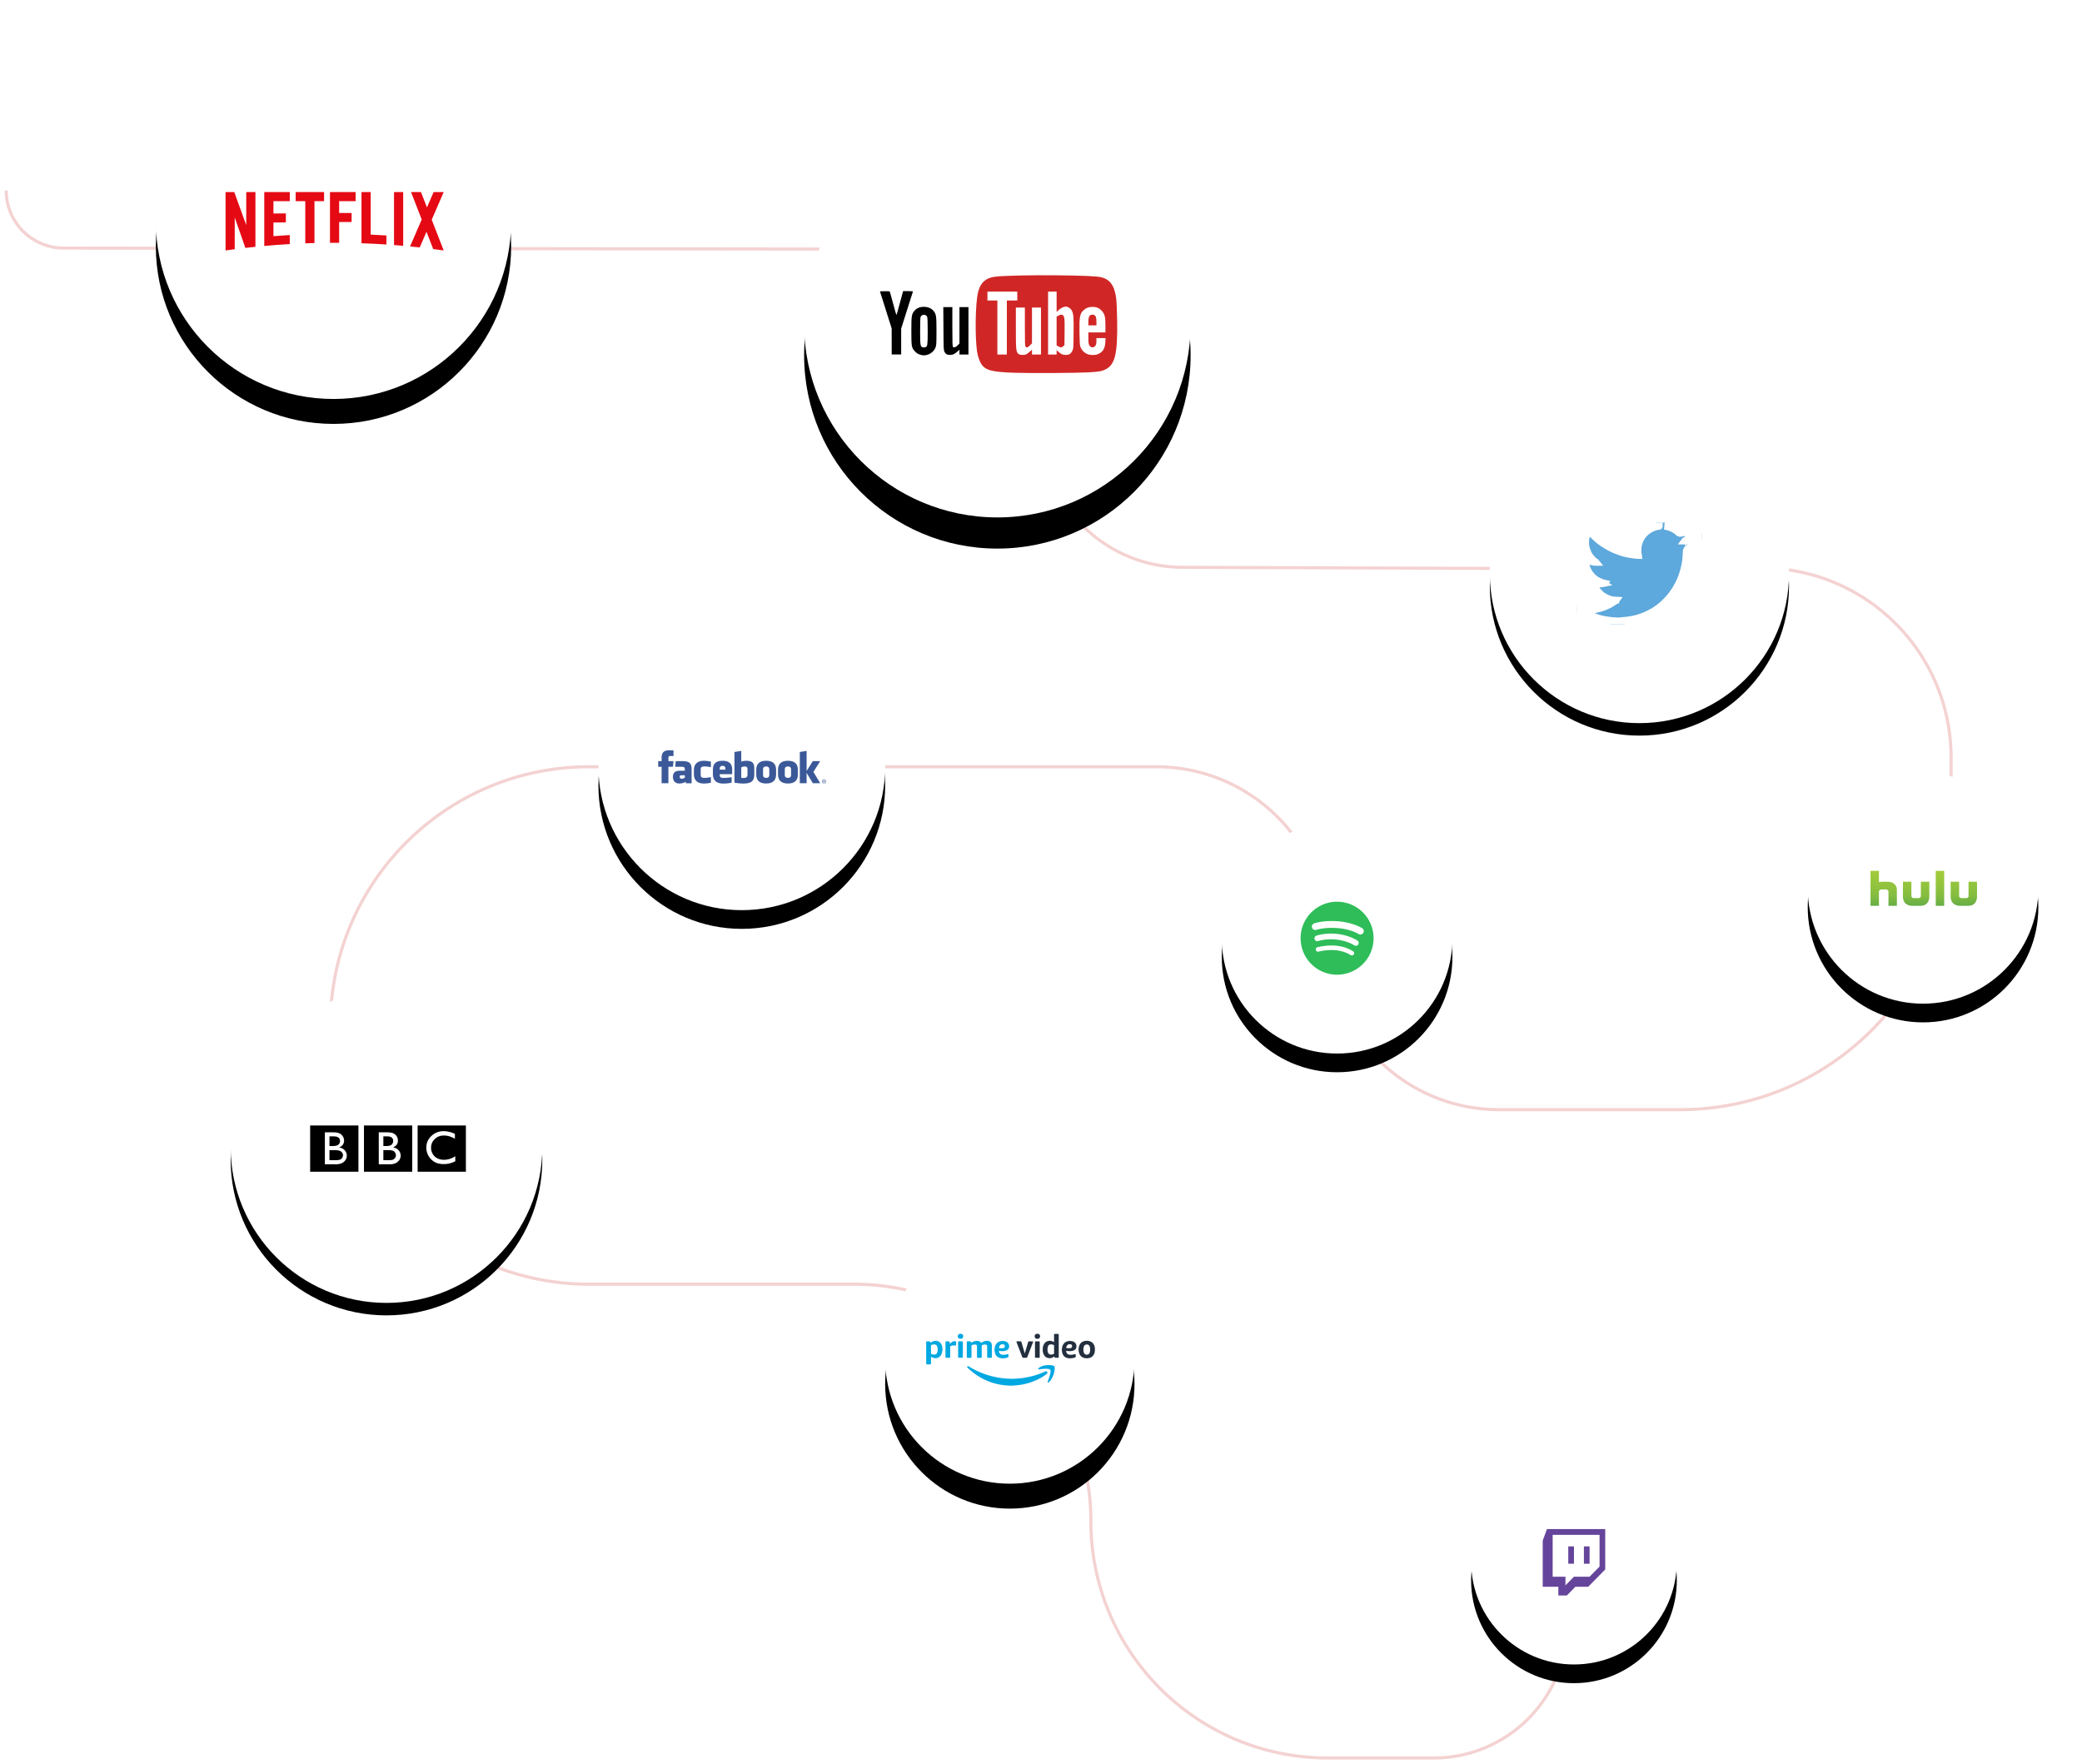 <svg xmlns="http://www.w3.org/2000/svg" xmlns:xlink="http://www.w3.org/1999/xlink" width="334" height="283" viewBox="0 0 334 283">
    <defs>
        <circle id="b" cx="28.5" cy="28.5" r="28.5"/>
        <filter id="a" width="164.9%" height="164.9%" x="-32.5%" y="-25.4%" filterUnits="objectBoundingBox">
            <feOffset dy="4" in="SourceAlpha" result="shadowOffsetOuter1"/>
            <feGaussianBlur in="shadowOffsetOuter1" result="shadowBlurOuter1" stdDeviation="5.5"/>
            <feColorMatrix in="shadowBlurOuter1" values="0 0 0 0 0.486 0 0 0 0 0.522 0 0 0 0 0.557 0 0 0 0.2 0"/>
        </filter>
        <circle id="d" cx="24" cy="24" r="24"/>
        <filter id="c" width="160.4%" height="160.4%" x="-30.2%" y="-26%" filterUnits="objectBoundingBox">
            <feOffset dy="2" in="SourceAlpha" result="shadowOffsetOuter1"/>
            <feGaussianBlur in="shadowOffsetOuter1" result="shadowBlurOuter1" stdDeviation="4.5"/>
            <feColorMatrix in="shadowBlurOuter1" values="0 0 0 0 0.486 0 0 0 0 0.522 0 0 0 0 0.557 0 0 0 0.2 0"/>
        </filter>
        <circle id="f" cx="18.5" cy="18.5" r="18.5"/>
        <filter id="e" width="164.9%" height="164.9%" x="-32.4%" y="-24.3%" filterUnits="objectBoundingBox">
            <feOffset dy="3" in="SourceAlpha" result="shadowOffsetOuter1"/>
            <feGaussianBlur in="shadowOffsetOuter1" result="shadowBlurOuter1" stdDeviation="3.5"/>
            <feColorMatrix in="shadowBlurOuter1" values="0 0 0 0 0.486 0 0 0 0 0.522 0 0 0 0 0.557 0 0 0 0.2 0"/>
        </filter>
        <linearGradient id="g" x1="50%" x2="50%" y1="0%" y2="100%">
            <stop offset="0%" stop-color="#A3CC39"/>
            <stop offset="69.8%" stop-color="#85BD40"/>
            <stop offset="100%" stop-color="#65AD45"/>
        </linearGradient>
        <circle id="i" cx="25" cy="25" r="25"/>
        <filter id="h" width="152%" height="152%" x="-26%" y="-22%" filterUnits="objectBoundingBox">
            <feOffset dy="2" in="SourceAlpha" result="shadowOffsetOuter1"/>
            <feGaussianBlur in="shadowOffsetOuter1" result="shadowBlurOuter1" stdDeviation="4"/>
            <feColorMatrix in="shadowBlurOuter1" values="0 0 0 0 0.486 0 0 0 0 0.522 0 0 0 0 0.557 0 0 0 0.2 0"/>
        </filter>
        <circle id="k" cx="31" cy="31" r="31"/>
        <filter id="j" width="166.1%" height="166.1%" x="-33.1%" y="-25%" filterUnits="objectBoundingBox">
            <feOffset dy="5" in="SourceAlpha" result="shadowOffsetOuter1"/>
            <feGaussianBlur in="shadowOffsetOuter1" result="shadowBlurOuter1" stdDeviation="6"/>
            <feColorMatrix in="shadowBlurOuter1" values="0 0 0 0 0.486 0 0 0 0 0.522 0 0 0 0 0.557 0 0 0 0.2 0"/>
        </filter>
        <circle id="m" cx="20" cy="20" r="20"/>
        <filter id="l" width="170%" height="170%" x="-35%" y="-25%" filterUnits="objectBoundingBox">
            <feOffset dy="4" in="SourceAlpha" result="shadowOffsetOuter1"/>
            <feGaussianBlur in="shadowOffsetOuter1" result="shadowBlurOuter1" stdDeviation="4"/>
            <feColorMatrix in="shadowBlurOuter1" values="0 0 0 0 0.486 0 0 0 0 0.522 0 0 0 0 0.557 0 0 0 0.2 0"/>
        </filter>
        <circle id="o" cx="16.5" cy="16.5" r="16.5"/>
        <filter id="n" width="172.7%" height="172.7%" x="-36.4%" y="-27.3%" filterUnits="objectBoundingBox">
            <feOffset dy="3" in="SourceAlpha" result="shadowOffsetOuter1"/>
            <feGaussianBlur in="shadowOffsetOuter1" result="shadowBlurOuter1" stdDeviation="3.5"/>
            <feColorMatrix in="shadowBlurOuter1" values="0 0 0 0 0.486 0 0 0 0 0.522 0 0 0 0 0.557 0 0 0 0.2 0"/>
        </filter>
        <circle id="q" cx="23" cy="23" r="23"/>
        <filter id="p" width="165.2%" height="165.2%" x="-32.6%" y="-26.1%" filterUnits="objectBoundingBox">
            <feOffset dy="3" in="SourceAlpha" result="shadowOffsetOuter1"/>
            <feGaussianBlur in="shadowOffsetOuter1" result="shadowBlurOuter1" stdDeviation="4.5"/>
            <feColorMatrix in="shadowBlurOuter1" values="0 0 0 0 0.486 0 0 0 0 0.522 0 0 0 0 0.557 0 0 0 0.2 0"/>
        </filter>
        <circle id="s" cx="18.5" cy="18.5" r="18.5"/>
        <filter id="r" width="164.9%" height="164.9%" x="-32.4%" y="-24.3%" filterUnits="objectBoundingBox">
            <feOffset dy="3" in="SourceAlpha" result="shadowOffsetOuter1"/>
            <feGaussianBlur in="shadowOffsetOuter1" result="shadowBlurOuter1" stdDeviation="3.5"/>
            <feColorMatrix in="shadowBlurOuter1" values="0 0 0 0 0.486 0 0 0 0 0.522 0 0 0 0 0.557 0 0 0 0.2 0"/>
        </filter>
    </defs>
    <g fill="none" fill-rule="evenodd">
        <path stroke="#F4D2D2" stroke-width=".5" d="M1 30.575a9.22 9.22 0 0 0 9.208 9.22l134.034.175C156.815 39.987 167 50.185 167 62.758v5.46c0 12.555 10.154 22.744 22.71 22.788l62.134.216h.162l30.457-.111c16.804-.061 30.476 13.512 30.537 30.316V134.5c0 24.024-19.476 43.5-43.5 43.5h-29c-15.188 0-27.5-12.312-27.5-27.5S200.688 123 185.5 123h-91C71.58 123 53 141.58 53 164.5S71.58 206 94.5 206H137c20.987 0 38 17.013 38 38s17.013 38 38 38h17c11.826 0 21.412-9.587 21.412-21.412 0-5.998-2.515-11.72-6.934-15.776"/>
        <g transform="translate(25 7)">
            <use fill="#000" filter="url(#a)" xlink:href="#b"/>
            <use fill="#FFF" xlink:href="#b"/>
        </g>
        <path fill="#E50914" d="M59.466 30.81h-1.473v8.21c1.34.045 2.673.112 4 .2v-1.446c-.84-.056-1.682-.103-2.527-.142V30.81zm11.711.001H69.56l-1.067 2.463-.96-2.463H65.94l1.713 4.402-1.87 4.318c.517.05 1.033.104 1.548.16l1.088-2.51 1.077 2.768c.562.072 1.121.147 1.68.226l.002-.001-1.92-4.931 1.92-4.432zm-18.242 8.136h1.473v-3.34h1.998v-1.445h-1.998V32.27h2.64v-1.459h-4.113v8.136zm-5.503-6.677h1.542v6.763c.49-.018.982-.033 1.474-.046V32.27h1.542v-1.459h-4.558v1.46zm-5.038 7.184c1.358-.123 2.723-.225 4.093-.303v-1.447c-.876.05-1.749.11-2.62.179v-2.19c.572-.006 1.324-.023 1.99-.015v-1.446c-.532-.001-1.388.007-1.99.015V32.27h2.62v-1.459h-4.093v8.643zm-2.89-3.344l-1.92-5.299h-1.4v9.364c.49-.07.981-.136 1.473-.2v-5.092l1.707 4.883c.536-.062 1.074-.12 1.613-.176v-8.779h-1.474v5.3zm23.705 3.198c.492.037.983.077 1.473.12v-8.617H63.21v8.497z"/>
        <g transform="translate(239 68)">
            <use fill="#000" filter="url(#c)" xlink:href="#d"/>
            <use fill="#FFF" xlink:href="#d"/>
        </g>
        <g fill-rule="nonzero" stroke-width="1.114">
            <path fill="#5DA8DC" stroke="#5DA8DC" d="M266.167 84.408v-.003h.883l.323.064c.215.042.41.096.586.164.175.067.345.146.51.235.163.09.312.182.446.275.132.092.251.19.356.293.105.105.267.132.488.081.22-.05.458-.12.713-.21.255-.09.507-.191.756-.304.249-.112.4-.183.455-.214l.085-.05.003-.005.017-.009.017-.008.017-.009.017-.008.004-.005.005-.003.005-.004.003-.005.017-.005.017-.003-.003.025-.005.025-.009.026-.008.025-.009.017-.008.017-.009.025a.582.582 0 0 0-.017.067c-.005.028-.06.14-.161.337a4.21 4.21 0 0 1-.382.599 2.95 2.95 0 0 1-.411.458 3.898 3.898 0 0 0-.243.219.728.728 0 0 1-.144.118l-.085.056-.017.008-.017.008-.004.005-.005.004-.005.003-.003.005-.017.009-.017.008-.004.005-.005.004-.005.003-.003.005-.004.005-.005.003-.005.004-.003.005h.085l.475-.101c.317-.068.62-.15.909-.245l.458-.151.051-.017.026-.009.017-.008.017-.008.017-.009.017-.008.034-.005.034-.004v.034l-.009.003-.008.005-.004.005-.005.004-.005.003-.003.005-.004.005-.005.004-.005.003-.003.005-.004.005-.005.004-.008.016-.009.017-.005.004-.215.286c-.142.189-.218.284-.23.287-.011.003-.027.02-.047.05-.02.032-.14.157-.36.376-.221.219-.437.414-.65.585a.796.796 0 0 0-.322.633c-.003.25-.016.532-.039.846-.022.315-.065.655-.127 1.02s-.159.778-.289 1.239a11.203 11.203 0 0 1-1.061 2.527c-.204.349-.391.644-.56.885-.17.242-.343.47-.519.683-.175.213-.397.453-.666.72l-.441.439c-.026.025-.137.117-.333.276-.195.161-.404.322-.628.482-.223.16-.428.293-.615.4-.187.107-.412.228-.676.365a8.072 8.072 0 0 1-.853.385c-.305.118-.628.227-.968.328a8.9 8.9 0 0 1-.985.236c-.317.056-.676.104-1.078.143l-.603.06v.008h-1.104v-.009l-.144-.008a7.801 7.801 0 0 1-.238-.017 28.563 28.563 0 0 1-.705-.092 10.244 10.244 0 0 1-.96-.169 12.805 12.805 0 0 1-1.035-.32c-.459-.157-.851-.316-1.177-.477-.325-.16-.53-.26-.612-.303a4.35 4.35 0 0 1-.275-.155l-.153-.093-.003-.005-.005-.004-.005-.003-.004-.005-.017-.008-.017-.009-.003-.005-.005-.003-.005-.004-.004-.005-.003-.005-.005-.003h-.009v-.034l.017.003.017.006.077.008c.05.006.19.014.416.025a7.722 7.722 0 0 0 2.445-.278c.363-.095.696-.209.999-.34.302-.133.517-.232.645-.297.127-.064.32-.183.581-.357l.39-.261.004-.005.005-.004.005-.003.004-.005.003-.005.005-.004.005-.003.004-.005.017-.005.017-.003.003-.017.005-.017.005-.003.004-.006-.136-.008-.263-.017a2.57 2.57 0 0 1-.4-.076 3.85 3.85 0 0 1-.585-.202 4.53 4.53 0 0 1-.612-.32 3.008 3.008 0 0 1-.43-.308c-.087-.081-.2-.196-.34-.344a3.413 3.413 0 0 1-.36-.46 4.123 4.123 0 0 1-.291-.545l-.141-.306-.009-.026-.008-.025-.005-.017-.004-.017.026.004.025.005.187.025c.125.017.32.023.586.017.266-.006.45-.017.552-.034l.187-.033.034-.009.042-.008.043-.009.003-.005.005-.003.005-.004.004-.005-.034-.008-.034-.008-.034-.009-.034-.008-.034-.009a3.14 3.14 0 0 1-.12-.033 6.543 6.543 0 0 1-.458-.186 3.516 3.516 0 0 1-.594-.312 4.1 4.1 0 0 1-.421-.332 4.784 4.784 0 0 1-.437-.468 3.368 3.368 0 0 1-.424-.666 4.03 4.03 0 0 1-.28-.724 3.885 3.885 0 0 1-.123-.7l-.03-.354.017.004.017.005.017.008.016.009.017.008.017.008.264.118c.175.08.393.147.654.203.26.056.416.087.467.092l.076.009h.153l-.004-.005-.005-.004-.005-.003-.003-.005-.003-.005-.006-.003-.005-.004-.003-.005-.017-.008-.017-.009-.003-.005-.006-.003-.005-.004-.003-.005-.017-.008-.017-.008-.003-.006a2.22 2.22 0 0 1-.438-.383 9.936 9.936 0 0 1-.306-.353 2.732 2.732 0 0 1-.272-.396c-.08-.14-.163-.32-.251-.536a3.782 3.782 0 0 1-.275-1.3c-.006-.214 0-.397.016-.549.017-.151.051-.323.102-.514.051-.19.125-.393.221-.606l.145-.32.008-.026.009-.025.005-.003.003-.005.003-.005.006-.004.005.004.003.005.003.005.005.003.006.003.003.005.003.005.005.004.009.017.008.017.006.003.003.005.23.253c.152.168.333.356.543.564.21.208.325.316.348.324.022.009.05.035.085.077.034.042.147.141.34.299.192.157.444.34.755.547.312.208.657.413 1.036.615.38.203.787.385 1.223.548.436.163.742.27.917.32.176.05.476.116.9.194.425.079.745.13.96.152.215.022.362.035.441.039l.12.003-.004-.025-.005-.026-.034-.21a3.93 3.93 0 0 1-.034-.59c0-.253.02-.486.06-.7.039-.213.098-.43.178-.648.079-.22.156-.395.232-.528.077-.131.178-.281.302-.45.125-.168.286-.342.485-.522.198-.18.424-.34.679-.48.255-.14.49-.248.705-.32.215-.074.396-.121.543-.144.147-.022.22-.035.22-.039z"/>
            <path fill="#FFF" stroke="#FFF" d="M253.582 91.13v-6.725h12.585v.003c0 .004-.074.017-.22.04-.148.022-.33.07-.544.142-.215.073-.45.18-.705.32-.255.141-.481.301-.68.48-.198.18-.359.355-.484.523a5.186 5.186 0 0 0-.302.45 3.452 3.452 0 0 0-.232.528c-.08.219-.14.435-.179.649-.04.213-.06.446-.06.699 0 .253.012.45.035.59l.034.21.005.026.003.025-.119-.003a8.663 8.663 0 0 1-.441-.04 13.424 13.424 0 0 1-.96-.15 10.858 10.858 0 0 1-.9-.195c-.175-.05-.481-.157-.917-.32a10.147 10.147 0 0 1-1.223-.548c-.38-.202-.724-.407-1.036-.615a9.98 9.98 0 0 1-.756-.547 3.458 3.458 0 0 1-.34-.299.248.248 0 0 0-.084-.077c-.023-.008-.139-.116-.348-.324-.21-.208-.39-.396-.544-.564l-.23-.253-.002-.005-.006-.003-.008-.017-.009-.017-.005-.004-.003-.005-.003-.005-.006-.003-.005-.003-.003-.005-.003-.005-.005-.004-.006.004-.003.005-.003.005-.005.003-.009.025-.008.026-.145.32c-.096.213-.17.415-.22.606-.052.191-.086.363-.103.514-.016.152-.022.335-.016.548a3.685 3.685 0 0 0 .275 1.301c.088.217.172.396.251.536.08.14.17.272.272.396.102.124.204.242.305.354a2.22 2.22 0 0 0 .439.382l.003.006.017.008.017.008.003.005.005.004.006.003.003.005.017.009.017.008.003.005.005.004.006.003.003.005.003.005.005.003.005.004.004.005h-.153l-.076-.009a7.59 7.59 0 0 1-.467-.092 3.34 3.34 0 0 1-.654-.203l-.264-.118-.017-.008-.017-.008-.016-.009-.017-.008-.017-.005-.017-.004.03.354c.02.236.06.47.122.7.063.23.156.471.28.724.125.253.267.475.425.666.159.19.304.347.437.468.133.12.273.231.42.332.148.102.346.205.595.312.25.107.402.169.459.186.056.016.096.028.119.033l.034.009.034.008.034.009.034.008.034.008-.004.005-.005.004-.005.003-.003.005-.043.009-.042.008-.034.009a3.592 3.592 0 0 1-.187.033 4.571 4.571 0 0 1-.552.034c-.266.006-.461 0-.586-.017l-.187-.025-.025-.005-.026-.004.004.017.005.017.008.025.009.026.14.306c.093.206.19.387.293.545.102.157.222.31.36.46.14.148.252.263.34.344.088.082.231.184.43.308.197.123.401.23.61.32.21.09.405.157.586.202a2.57 2.57 0 0 0 .663.093l.136.008-.004.006-.005.003-.005.017-.003.017-.017.003-.017.005-.004.005-.005.003-.005.004-.003.005-.004.005-.005.003-.005.004-.003.005-.39.26c-.261.175-.455.294-.582.358-.128.065-.343.164-.645.297a7.001 7.001 0 0 1-.999.34 8.86 8.86 0 0 1-.942.202 7.652 7.652 0 0 1-1.503.076c-.227-.011-.365-.02-.416-.025l-.077-.008-.017-.006-.017-.003V91.13zm18.814-4.875l.004-.005.008-.005.009-.003v13.347H260.07v-.009l.603-.059c.402-.039.761-.087 1.078-.143a8.9 8.9 0 0 0 .985-.236c.34-.1.663-.21.968-.328.306-.118.59-.246.853-.385.264-.137.489-.258.676-.365.187-.107.392-.24.615-.4.224-.16.433-.32.628-.482.196-.16.307-.251.333-.276l.441-.438c.269-.268.49-.508.666-.721A11.387 11.387 0 0 0 269.581 93c.186-.438.345-.888.475-1.348.13-.461.227-.874.289-1.24.062-.364.105-.704.127-1.019.023-.314.036-.596.04-.846a.796.796 0 0 1 .322-.633c.212-.171.428-.366.649-.585.22-.22.34-.344.36-.376.02-.03.036-.047.047-.05.012-.003.088-.098.23-.287l.215-.286.005-.004.009-.017.008-.016.005-.004.004-.005.003-.005.005-.003.005-.004.004-.005.003-.005.005-.003.005-.004zm-5.023-1.786l-.323-.064h5.367v1.803l-.034.004-.034.005-.017.008-.017.009-.017.008-.017.008-.026.009-.05.017-.46.151a8.562 8.562 0 0 1-.908.245l-.475.1h-.085l.003-.004.005-.004.005-.003.004-.005.003-.005.005-.003.005-.004.004-.005.017-.008.017-.009.003-.005.005-.003.005-.004.004-.005.017-.008.017-.008.085-.056a.728.728 0 0 0 .144-.118c.04-.042.12-.115.243-.22a2.95 2.95 0 0 0 .41-.457 4.21 4.21 0 0 0 .383-.599c.102-.196.156-.309.161-.337a.582.582 0 0 1 .017-.067l.009-.025.008-.017.009-.017.008-.025.009-.026.005-.025.003-.025-.017.003-.017.005-.003.005-.005.004-.005.003-.004.005-.017.008-.017.009-.017.008-.017.009-.003.005-.085.05c-.054.03-.206.102-.455.214-.25.113-.501.214-.756.304s-.492.16-.713.21c-.22.05-.383.024-.488-.08a2.742 2.742 0 0 0-.356-.294 4.855 4.855 0 0 0-.447-.275 4.183 4.183 0 0 0-.51-.235 3.472 3.472 0 0 0-.585-.164zm-13.79 14.269v-.851h.008l.005.003.003.005.004.005.005.004.005.003.003.005.017.009.017.008.004.005.005.003.005.004.003.005.153.093c.102.061.194.113.275.155l.612.303c.326.16.718.32 1.177.477.458.157.803.264 1.035.32.233.056.552.112.96.169.408.056.643.087.705.092.062.006.141.011.238.017l.144.008v.009h-5.384v-.851z"/>
        </g>
        <g transform="translate(290 124)">
            <use fill="#000" filter="url(#e)" xlink:href="#f"/>
            <use fill="#FFF" xlink:href="#f"/>
        </g>
        <path fill="url(#g)" fill-rule="nonzero" d="M17.09 1.752h-1.361v2.263c0 .102-.04.189-.103.26a.387.387 0 0 1-.253.102h-.791a.394.394 0 0 1-.261-.102.383.383 0 0 1-.103-.26V1.752h-1.36v2.381c.007.315.063.591.197.812.135.22.309.386.538.497.238.11.506.173.815.173h1.321V5.6c.285 0 .53-.064.736-.182.197-.126.356-.3.459-.52.11-.221.166-.482.166-.765V1.752zm-13.615.142a1.826 1.826 0 0 0-.784-.142h-.878l-.34.04c-.079.023-.119.039-.119.039V0H.002v5.614h1.352v-2.27a.372.372 0 0 1 .111-.253.371.371 0 0 1 .261-.102h.791c.095 0 .182.04.254.102a.372.372 0 0 1 .11.253v2.27h1.353V3.171c0-.339-.071-.615-.206-.828a1.232 1.232 0 0 0-.553-.45zm4.604 2.12a.427.427 0 0 1-.103.261.426.426 0 0 1-.261.102h-.791a.39.39 0 0 1-.253-.102.39.39 0 0 1-.111-.26V1.752H5.207v2.381c0 .315.063.591.19.812.127.22.308.386.538.497.237.11.498.173.815.173h1.329V5.6c.285 0 .53-.064.728-.182.197-.126.356-.3.466-.52.103-.221.159-.482.166-.765V1.752H8.08v2.263zm2.389 1.601h1.353V.001h-1.353v5.614z" transform="translate(300.07 139.69)"/>
        <g transform="translate(37 159)">
            <use fill="#000" filter="url(#h)" xlink:href="#i"/>
            <use fill="#FFF" xlink:href="#i"/>
        </g>
        <g fill-rule="nonzero">
            <path fill="#FFF" d="M49.376 171.376H75.12v25.743H49.376z"/>
            <path fill="#000" d="M74.74 187.961v-7.427h-7.744v7.427h7.744zm-1.765-5.294c-.596-.343-1.193-.52-1.752-.52-.596 0-1.091.19-1.472.57-.394.369-.597.826-.597 1.397 0 .546.203 1.016.584 1.397.406.355.889.533 1.473.533.622 0 1.231-.19 1.828-.571v.8a3.835 3.835 0 0 1-1.866.457c-.584 0-1.067-.115-1.473-.343a2.85 2.85 0 0 1-.952-.952c-.229-.432-.356-.864-.356-1.32 0-.763.267-1.385.813-1.892.533-.508 1.193-.775 1.968-.775.558 0 1.155.14 1.802.432v.787zm-6.842-2.133h-7.745v7.427h7.745v-7.427zm-5.37 1.104h1.345c.432 0 .762.051 1.003.166.241.127.419.279.533.47.127.203.19.431.19.698 0 .507-.253.863-.787 1.079.381.063.686.216.902.47.216.228.317.52.33.85a1.445 1.445 0 0 1-.203.698c-.14.204-.33.369-.597.508-.267.127-.584.19-.978.19h-1.739v-5.129z"/>
            <path fill="#000" d="M61.981 183.835c.393 0 .673-.076.838-.216a.805.805 0 0 0 .254-.597c0-.482-.318-.736-.94-.736H61.5v1.549h.482zm.203.66H61.5v1.612h.736c.343 0 .622-.025.8-.076a.957.957 0 0 0 .355-.304.811.811 0 0 0 .127-.42.825.825 0 0 0-.14-.418.666.666 0 0 0-.38-.305c-.165-.063-.445-.102-.813-.089zm-4.685-3.961h-7.744v7.427h7.744v-7.427zm-5.383 6.234v-5.13h1.346c.432 0 .75.051.99.166.242.114.432.279.546.482.127.19.19.419.203.685-.012.508-.266.864-.8 1.092.394.064.686.216.902.457.216.229.33.52.33.85 0 .267-.063.509-.203.7-.14.215-.33.38-.584.507-.267.127-.597.19-.99.19h-1.74z"/>
            <path fill="#000" d="M53.536 182.286h-.683v1.549h.533c.41 0 .71-.076.888-.216a.754.754 0 0 0 .273-.584c0-.495-.342-.749-1.011-.749zm.054 2.21h-.737v1.611h.778c.41 0 .71-.025.889-.076a.868.868 0 0 0 .368-.28c.082-.139.123-.279.137-.443a.745.745 0 0 0-.15-.42.726.726 0 0 0-.41-.292c-.191-.075-.492-.1-.875-.1z"/>
        </g>
        <g transform="translate(129 21)">
            <use fill="#000" filter="url(#j)" xlink:href="#k"/>
            <use fill="#FFF" xlink:href="#k"/>
        </g>
        <g fill-rule="nonzero">
            <path fill="#010101" d="M147.532 56.868c-.305-.104-.513-.244-.767-.517-.534-.573-.564-.744-.564-3.289 0-2.452.038-2.683.536-3.259.697-.807 2.31-.783 3 .044.457.55.494.795.494 3.253 0 1.945-.017 2.27-.137 2.61-.184.52-.725 1.025-1.274 1.186-.518.153-.773.147-1.288-.028zm.947-1.18c.31-.118.345-.377.345-2.581 0-1.407-.028-2.17-.086-2.295-.192-.419-.852-.419-1.044 0-.058.124-.086.888-.086 2.295 0 2.46.032 2.602.583 2.622.09.003.22-.015.288-.04zm3.378 1.139c-.11-.06-.264-.236-.342-.393-.133-.264-.145-.535-.166-3.73l-.023-3.445h1.452v3.154c0 2.699.016 3.166.113 3.246.169.138.442.037.752-.278l.276-.282v-5.84h1.444v7.606h-1.444v-.766l-.362.317c-.198.175-.47.364-.605.42-.314.133-.84.128-1.095-.01zm-8.812-2.052l-.001-2.09-.94-2.974-.94-2.974.764-.022c.447-.012.783.01.81.053.025.041.268.906.538 1.923.271 1.016.51 1.848.53 1.848.022 0 .221-.686.444-1.524.222-.839.456-1.703.518-1.92l.113-.396h.802c.652 0 .793.02.76.105-.022.057-.454 1.411-.958 3.009l-.918 2.904v4.147h-1.521l-.001-2.09z"/>
            <path fill="#D02726" d="M162.824 59.798c-3.714-.123-4.72-.385-5.404-1.408-.276-.413-.586-1.337-.685-2.042-.347-2.475-.262-7.636.155-9.414.378-1.61 1.265-2.4 2.884-2.564 1.59-.162 5.737-.25 9.77-.208 4.353.046 6.403.138 7.145.322 1.45.36 2.154 1.418 2.4 3.608.046.414.103 1.86.126 3.213.094 5.462-.32 7.2-1.902 7.967-.597.29-.988.356-2.675.456-1.833.108-9.313.152-11.814.07zm1.828-2.977c.128-.066.383-.257.566-.424l.334-.305v.773h1.444v-7.53h-1.444v5.742l-.332.33c-.357.352-.5.396-.69.21-.104-.104-.119-.5-.119-3.2v-3.082h-1.444v3.261c0 3.599.03 3.883.438 4.186.259.19.91.211 1.247.039zm6.953-.025c.133-.08.317-.303.418-.508.179-.358.182-.408.207-2.848.028-2.676-.016-3.159-.333-3.701-.177-.301-.597-.555-.92-.555-.312 0-.759.208-1.099.51l-.372.332v-3.251h-1.369v10.09h1.369v-.696l.312.28c.171.153.42.325.551.382.353.152.955.135 1.236-.035zm-1.814-1.228l-.285-.164v-4.618l.337-.177c.274-.144.378-.163.551-.103.375.13.415.418.39 2.77l-.024 2.096-.213.181c-.261.223-.39.225-.756.015zm6.405 1.215c.735-.33 1.066-.888 1.124-1.894l.038-.66h-1.466v.447c0 .547-.085.787-.34.952-.289.187-.647.068-.819-.271-.104-.205-.133-.455-.133-1.147v-.885h2.737V52.22c0-1.392-.11-1.835-.584-2.357-.418-.461-.867-.645-1.545-.632-.562.01-.938.149-1.332.492-.645.56-.743 1.06-.704 3.603.025 1.651.052 2.054.16 2.338.186.485.52.854.978 1.08.517.256 1.365.273 1.886.039zm-1.596-5.154c0-.937.242-1.256.853-1.124.306.067.44.407.44 1.124v.567H174.6v-.567zm-13.078.906v-4.33h1.673v-1.43h-4.79v1.43H160v8.66h1.521v-4.33z"/>
        </g>
        <g>
            <g transform="translate(142 198)">
                <use fill="#000" filter="url(#l)" xlink:href="#m"/>
                <use fill="#FFF" xlink:href="#m"/>
            </g>
            <g fill-rule="nonzero">
                <path fill="#D1EFFA" d="M161.991 222.38v-.048c.014-.059.038-.095.058-.083a1.19 1.19 0 0 1 .29 0c.02 0 .045.024.058.083v.048h-.406z"/>
                <path fill="#00A8E1" d="M162.397 222.267a8.116 8.116 0 0 0-.406 0c-.186-.01-.372-.017-.558-.03a9.688 9.688 0 0 1-1.464-.224c-1.66-.386-3.118-1.16-4.39-2.287-.118-.104-.23-.213-.345-.32a.25.25 0 0 1-.064-.092.125.125 0 0 1 .024-.136.12.12 0 0 1 .135-.03c.03.014.06.027.088.044 1.214.75 2.54 1.299 3.93 1.624a12.976 12.976 0 0 0 3.46.345 13.287 13.287 0 0 0 3.608-.663c.43-.142.849-.305 1.258-.494a.282.282 0 0 1 .203-.027.21.21 0 0 1 .135.297.37.37 0 0 1-.112.129 7.528 7.528 0 0 1-1.25.795 9.91 9.91 0 0 1-2.649.896c-.53.095-1.065.152-1.603.173zM157.389 215.41c.084-.05.172-.104.263-.152.237-.121.5-.182.768-.169.193.01.369.064.504.207.128.131.176.294.19.47.003.037.003.074.003.115v1.752c0 .152-.02.172-.173.172h-.412c-.027 0-.054 0-.081-.003a.093.093 0 0 1-.082-.078c-.006-.037-.006-.074-.006-.112v-1.566a.572.572 0 0 0-.02-.186.253.253 0 0 0-.23-.186c-.2-.013-.4.027-.582.112a.056.056 0 0 0-.04.06v1.78c0 .034 0 .064-.008.098 0 .047-.037.081-.084.081-.051.004-.102.004-.156.004h-.358c-.125 0-.152-.03-.152-.156v-1.6a.775.775 0 0 0-.017-.176.255.255 0 0 0-.237-.203 1.19 1.19 0 0 0-.592.115c-.027.007-.044.038-.037.065v1.802c0 .126-.027.153-.152.153h-.453c-.119 0-.15-.034-.15-.15v-2.347c0-.027.004-.054.01-.08a.099.099 0 0 1 .096-.065h.422c.061 0 .098.037.119.095.017.047.027.091.044.142.033 0 .054-.024.077-.037.186-.115.383-.214.602-.254a1.28 1.28 0 0 1 .508 0 .634.634 0 0 1 .392.264c.007.01.013.017.02.023-.003.004 0 .004.004.01z"/>
                <path fill="#232F3E" d="M164.4 217.095l.06-.2.467-1.569.02-.06a.138.138 0 0 1 .135-.099h.514c.129 0 .156.037.112.159l-.203.538-.68 1.769c-.006.02-.017.04-.023.06a.165.165 0 0 1-.17.112 9.82 9.82 0 0 0-.446 0c-.105.004-.166-.044-.203-.138-.084-.224-.172-.45-.257-.674-.203-.53-.409-1.062-.612-1.596a.605.605 0 0 1-.044-.132c-.01-.068.014-.101.081-.101.193-.004.386 0 .575 0 .081 0 .119.054.139.125.037.128.074.26.115.389.138.47.274.943.412 1.414-.003.003 0 .003.007.003z"/>
                <path fill="#00A8E1" d="M152.39 215.54a.1.1 0 0 0 .058-.042c.06-.06.125-.118.192-.172a.9.9 0 0 1 .616-.186c.088.003.118.03.125.115.007.115.004.233.004.348a.636.636 0 0 1-.007.139c-.014.06-.037.085-.098.091-.048.004-.092 0-.139-.003a1.62 1.62 0 0 0-.66.095c-.047.017-.047.05-.047.088v1.623c0 .03 0 .058-.003.088a.082.082 0 0 1-.081.078c-.024.003-.051.003-.075.003h-.44c-.023 0-.05 0-.074-.003a.09.09 0 0 1-.08-.085c-.004-.027-.004-.054-.004-.08v-2.3c0-.156.017-.173.172-.173h.325c.088 0 .128.03.152.115.024.084.044.169.064.26zM168.21 218.969c.224.007.444.02.66.078.06.016.118.037.176.064.078.03.128.105.138.186.014.095.017.193.01.29a3.73 3.73 0 0 1-.52 1.634c-.108.18-.24.342-.392.484a.279.279 0 0 1-.109.068c-.064.017-.105-.017-.108-.081a.368.368 0 0 1 .024-.102c.118-.318.233-.632.324-.96.055-.18.092-.362.115-.548.007-.068.01-.136.004-.203a.264.264 0 0 0-.19-.247 1.311 1.311 0 0 0-.324-.061c-.311-.014-.622 0-.93.04l-.41.051c-.043.004-.084 0-.108-.04-.023-.041-.013-.082.01-.122a.34.34 0 0 1 .102-.095c.25-.18.53-.287.828-.358.23-.048.464-.071.7-.078z"/>
                <path fill="#232F3E" d="M166.794 216.486v1.218c-.007.067-.038.098-.105.101a14.61 14.61 0 0 1-.545 0c-.067 0-.098-.034-.105-.098-.003-.02-.003-.044-.003-.064v-2.34c.003-.106.03-.136.135-.136h.487c.105 0 .136.03.136.135v1.184z"/>
                <path fill="#00A8E1" d="M153.71 216.48v-1.201c.003-.082.033-.112.114-.115.176-.004.352-.004.528 0 .077 0 .101.023.108.101.003.03.003.058.003.088v2.253c0 .037-.003.074-.006.111-.004.044-.038.075-.082.078-.02.003-.037.003-.057.003h-.47c-.017 0-.03 0-.048-.003a.098.098 0 0 1-.09-.088c-.004-.027-.004-.054-.004-.081.003-.375.003-.761.003-1.147zM154.101 213.953a.422.422 0 0 1 .16.023c.182.061.277.22.26.427a.378.378 0 0 1-.321.345.638.638 0 0 1-.227 0c-.193-.038-.335-.18-.321-.423.02-.24.179-.372.45-.372z"/>
                <path fill="#232F3E" d="M166.418 213.953a.409.409 0 0 1 .2.034c.132.05.223.172.23.314.027.308-.18.464-.454.457-.037 0-.074-.007-.111-.014-.21-.05-.318-.213-.298-.446.017-.186.163-.325.362-.342.024-.003.047-.007.071-.003z"/>
                <path fill="#00A8E1" d="M151.176 216.202a1.54 1.54 0 0 0-.132-.507c-.138-.291-.351-.504-.676-.579-.372-.08-.707 0-1.011.227a.27.27 0 0 1-.071.05c-.007-.003-.014-.006-.014-.01-.01-.033-.017-.067-.027-.101-.027-.085-.06-.115-.152-.115-.102 0-.206.003-.308 0-.078-.003-.149.007-.203.068 0 1.183 0 2.37.004 3.551.044.071.111.085.189.081.122-.003.244 0 .365 0 .213 0 .213 0 .213-.21v-.963c0-.024-.01-.051.014-.071.169.132.375.213.588.233a.992.992 0 0 0 .795-.247c.166-.152.288-.348.352-.565.091-.277.098-.558.074-.842zm-.808.7a.521.521 0 0 1-.156.27.481.481 0 0 1-.31.12.928.928 0 0 1-.495-.11.096.096 0 0 1-.057-.094v-.612c0-.203.003-.406 0-.609a.103.103 0 0 1 .068-.105.914.914 0 0 1 .581-.088c.142.02.264.112.322.244.05.108.08.227.087.345.02.216.02.433-.04.64z"/>
                <path fill="#232F3E" d="M175.693 216.787s0-.014 0 0c0-.014 0-.014 0 0zM175.644 216.276v.014c-.014-.014-.02-.034-.014-.05v-.028s0-.003.004-.003h-.004v-.034h.007c0-.003-.003-.003-.003-.007a1.173 1.173 0 0 0-.038-.19c-.125-.446-.405-.74-.862-.855a1.661 1.661 0 0 0-.646-.024c-.456.068-.784.312-.943.744a1.81 1.81 0 0 0 .003 1.279c.135.375.406.612.795.71.206.051.422.065.636.034.71-.084 1.004-.622 1.051-1.089h-.003v-.047c-.003-.02-.007-.038.013-.051v.007c0-.004.004-.01.007-.014v-.389c0-.003-.003-.003-.003-.007zm-.812.643a.62.62 0 0 1-.095.196.438.438 0 0 1-.32.183.615.615 0 0 1-.194-.007.435.435 0 0 1-.317-.254.968.968 0 0 1-.092-.334c-.017-.2-.02-.4.027-.596a.758.758 0 0 1 .092-.223.44.44 0 0 1 .345-.21.615.615 0 0 1 .192.007.436.436 0 0 1 .308.24c.058.119.091.25.098.382.004.061.007.122.004.183.01.149-.007.294-.048.433zM169.715 213.976h-.47c-.128 0-.152.024-.152.153v1.096c0 .023.01.047-.007.07-.03-.003-.047-.023-.07-.037-.352-.206-.72-.243-1.093-.07-.26.121-.423.34-.527.601-.102.25-.126.514-.119.782 0 .25.058.497.17.72.128.247.314.436.584.518.369.115.714.057 1.028-.176.024-.014.038-.037.068-.044.017.037.03.078.037.118a.12.12 0 0 0 .119.091h.08c.122 0 .24.004.36 0 .094 0 .121-.03.124-.128v-3.565c-.003-.105-.03-.129-.132-.129zm-.618 2.49v.615a.089.089 0 0 1-.055.095.834.834 0 0 1-.53.102.463.463 0 0 1-.362-.25.938.938 0 0 1-.095-.342c-.027-.213-.01-.43.04-.636a.776.776 0 0 1 .068-.166.436.436 0 0 1 .355-.227c.18-.016.359.017.521.092.04.013.064.054.061.098-.007.21-.003.413-.003.619z"/>
                <path fill="#00A8E1" d="M160.351 216.7c.254.047.514.05.768.01.149-.02.29-.065.423-.136a.63.63 0 0 0 .31-.379c.119-.426-.064-.855-.507-1.014a1.513 1.513 0 0 0-.673-.065c-.534.061-.882.355-1.041.866-.112.349-.098.704-.007 1.055.118.45.416.718.866.812.257.058.517.048.774.007.135-.024.27-.058.4-.108.077-.03.118-.078.114-.166-.003-.081 0-.166 0-.25 0-.102-.04-.132-.138-.109a8.955 8.955 0 0 1-.291.065c-.21.044-.426.044-.636.007a.566.566 0 0 1-.457-.61c.03.004.065.007.095.014zm-.084-.518a.918.918 0 0 1 .064-.234c.101-.247.314-.331.53-.318.062.004.123.017.18.041a.258.258 0 0 1 .156.213.388.388 0 0 1-.01.176c-.041.122-.14.172-.258.196-.07.017-.145.024-.22.017-.131 0-.267-.01-.398-.03-.051-.007-.051-.007-.044-.061z"/>
                <path fill="#232F3E" d="M171.758 216.733c.196-.013.392-.05.568-.145a.629.629 0 0 0 .342-.45.92.92 0 0 0-.004-.372c-.07-.305-.263-.494-.554-.592a1.497 1.497 0 0 0-.504-.064c-.568.013-1.001.3-1.177.869-.118.375-.101.757.014 1.133.118.385.388.619.774.724.166.04.338.057.507.05a2.15 2.15 0 0 0 .727-.138c.098-.037.122-.071.122-.176v-.244c-.003-.098-.044-.132-.142-.108-.074.02-.145.037-.22.054a1.71 1.71 0 0 1-.693.024.53.53 0 0 1-.446-.406 1.386 1.386 0 0 1-.038-.206c.017 0 .034 0 .048.006.223.041.45.058.676.041zm-.707-.541a.84.84 0 0 1 .136-.369c.125-.166.297-.213.493-.193.017 0 .03.007.048.007.236.037.294.227.25.41-.034.135-.146.185-.27.21a.864.864 0 0 1-.21.016 3.283 3.283 0 0 1-.41-.034c-.03-.003-.043-.017-.037-.047z"/>
            </g>
        </g>
        <g>
            <g transform="translate(236 234)">
                <use fill="#000" filter="url(#n)" xlink:href="#o"/>
                <use fill="#FFF" xlink:href="#o"/>
            </g>
            <g fill="#65459B">
                <path d="M254.78 254.539h-2.053l-1.367 1.391h-1.366v-1.391h-2.507v-7.407l.682-1.854h9.344v6.484l-2.734 2.777zm1.824-3.239v-5.095h-7.523v6.714h2.052v1.389l1.367-1.389h2.506l1.598-1.619z"/>
                <path fill-rule="nonzero" d="M254.094 248.059v2.78h.912v-2.78h-.912zm-2.506 2.776h.912v-2.776h-.912v2.776z"/>
            </g>
        </g>
        <g>
            <g transform="translate(96 100)">
                <use fill="#000" filter="url(#p)" xlink:href="#q"/>
                <use fill="#FFF" xlink:href="#q"/>
            </g>
            <path fill="#3B5998" fill-rule="nonzero" d="M119.46 122.949c-.222 0-.382.073-.545.147v1.682c.156.015.245.015.393.015.534 0 .607-.244.607-.586v-.803c0-.253-.083-.455-.454-.455zm-3.546-.092c-.37 0-.455.203-.455.455v.142h.91v-.142c0-.252-.085-.455-.455-.455zm-6.87 1.751c0 .2.094.303.302.303.222 0 .354-.073.517-.147v-.4h-.487c-.23 0-.332.044-.332.244zm13.867-1.66c-.371 0-.5.203-.5.456v.92c0 .253.129.456.5.456.37 0 .5-.203.5-.456v-.92c0-.253-.13-.455-.5-.455zm-15.685 2.692h-1.091V123h-.545v-.91h.545v-.547c0-.743.307-1.184 1.182-1.184h.728v.91h-.455c-.34 0-.363.127-.363.365l-.001.455h.824l-.096.91h-.728v2.642zm3.728.007h-.91l-.039-.23c-.415.23-.785.267-1.03.267-.666 0-1.021-.445-1.021-1.061 0-.728.414-.987 1.155-.987h.754v-.157c0-.371-.043-.48-.613-.48h-.933l.091-.91h1.02c1.252 0 1.526.395 1.526 1.397v2.161zm3.092-2.582c-.566-.097-.728-.118-1-.118-.49 0-.637.108-.637.523v.786c0 .416.147.524.636.524.273 0 .435-.022 1-.119v.888a4.82 4.82 0 0 1-1.09.14c-1.172 0-1.637-.616-1.637-1.506v-.638c0-.89.465-1.508 1.637-1.508a4.8 4.8 0 0 1 1.09.141v.887zm3.414 1.118h-2v.073c0 .416.147.524.636.524.44 0 .708-.022 1.273-.119v.888c-.545.111-.829.14-1.363.14-1.172 0-1.638-.616-1.638-1.506v-.73c0-.778.346-1.416 1.546-1.416 1.2 0 1.546.63 1.546 1.417v.729zm3.546.017c0 .86-.246 1.488-1.735 1.488-.537 0-.853-.048-1.446-.139v-4.918l1.09-.182v1.72c.236-.087.541-.132.819-.132 1.09 0 1.272.49 1.272 1.276v.887zm3.496.018c0 .743-.306 1.462-1.588 1.462s-1.594-.72-1.594-1.462v-.716c0-.743.312-1.463 1.594-1.463s1.588.72 1.588 1.463v.716zm3.494 0c0 .743-.307 1.462-1.588 1.462-1.282 0-1.594-.72-1.594-1.462v-.716c0-.743.312-1.463 1.594-1.463 1.281 0 1.588.72 1.588 1.463v.716zm3.585 1.422h-1.182l-1-1.67v1.67h-1.09v-5.009l1.09-.182v3.225l1-1.585h1.182l-1.092 1.73 1.092 1.821zm-5.177-2.691c-.37 0-.5.202-.5.455v.92c0 .253.13.456.5.456s.501-.203.501-.456v-.92c0-.253-.131-.455-.501-.455zm5.8 2.068c.183 0 .33.15.33.337a.332.332 0 1 1-.665 0c0-.187.15-.337.333-.337h.002zm-.002.053a.278.278 0 0 0-.269.284c0 .16.121.286.27.286.15.002.27-.126.27-.284 0-.159-.12-.286-.27-.286zm-.063.48h-.06v-.376c.032-.004.062-.008.107-.008a.2.2 0 0 1 .117.028c.022.017.034.042.034.078 0 .05-.033.08-.073.091v.003c.032.006.055.036.062.091.01.059.018.081.024.093h-.063a.283.283 0 0 1-.025-.096c-.009-.048-.033-.066-.08-.066h-.042v.162zm0-.208h.044c.049 0 .09-.018.09-.064 0-.033-.023-.066-.09-.066a.31.31 0 0 0-.044.003v.127z"/>
        </g>
        <g>
            <g transform="translate(196 132)">
                <use fill="#000" filter="url(#r)" xlink:href="#s"/>
                <use fill="#FFF" xlink:href="#s"/>
            </g>
            <path fill="#2EBD59" fill-rule="nonzero" d="M214.5 144.646a5.854 5.854 0 1 0 0 11.708 5.854 5.854 0 0 0 0-11.708zm2.685 8.443a.365.365 0 0 1-.502.121c-1.374-.84-3.105-1.03-5.143-.564a.365.365 0 1 1-.162-.711c2.23-.51 4.143-.29 5.686.652.172.106.226.33.12.502zm.716-1.593a.457.457 0 0 1-.628.15c-1.573-.967-3.972-1.247-5.833-.683a.457.457 0 0 1-.266-.873c2.126-.645 4.77-.333 6.577.778a.456.456 0 0 1 .15.628zm.062-1.66c-1.887-1.121-5-1.224-6.802-.678a.547.547 0 1 1-.317-1.048c2.068-.627 5.505-.506 7.678.783a.548.548 0 0 1-.56.942z"/>
        </g>
    </g>
</svg>
